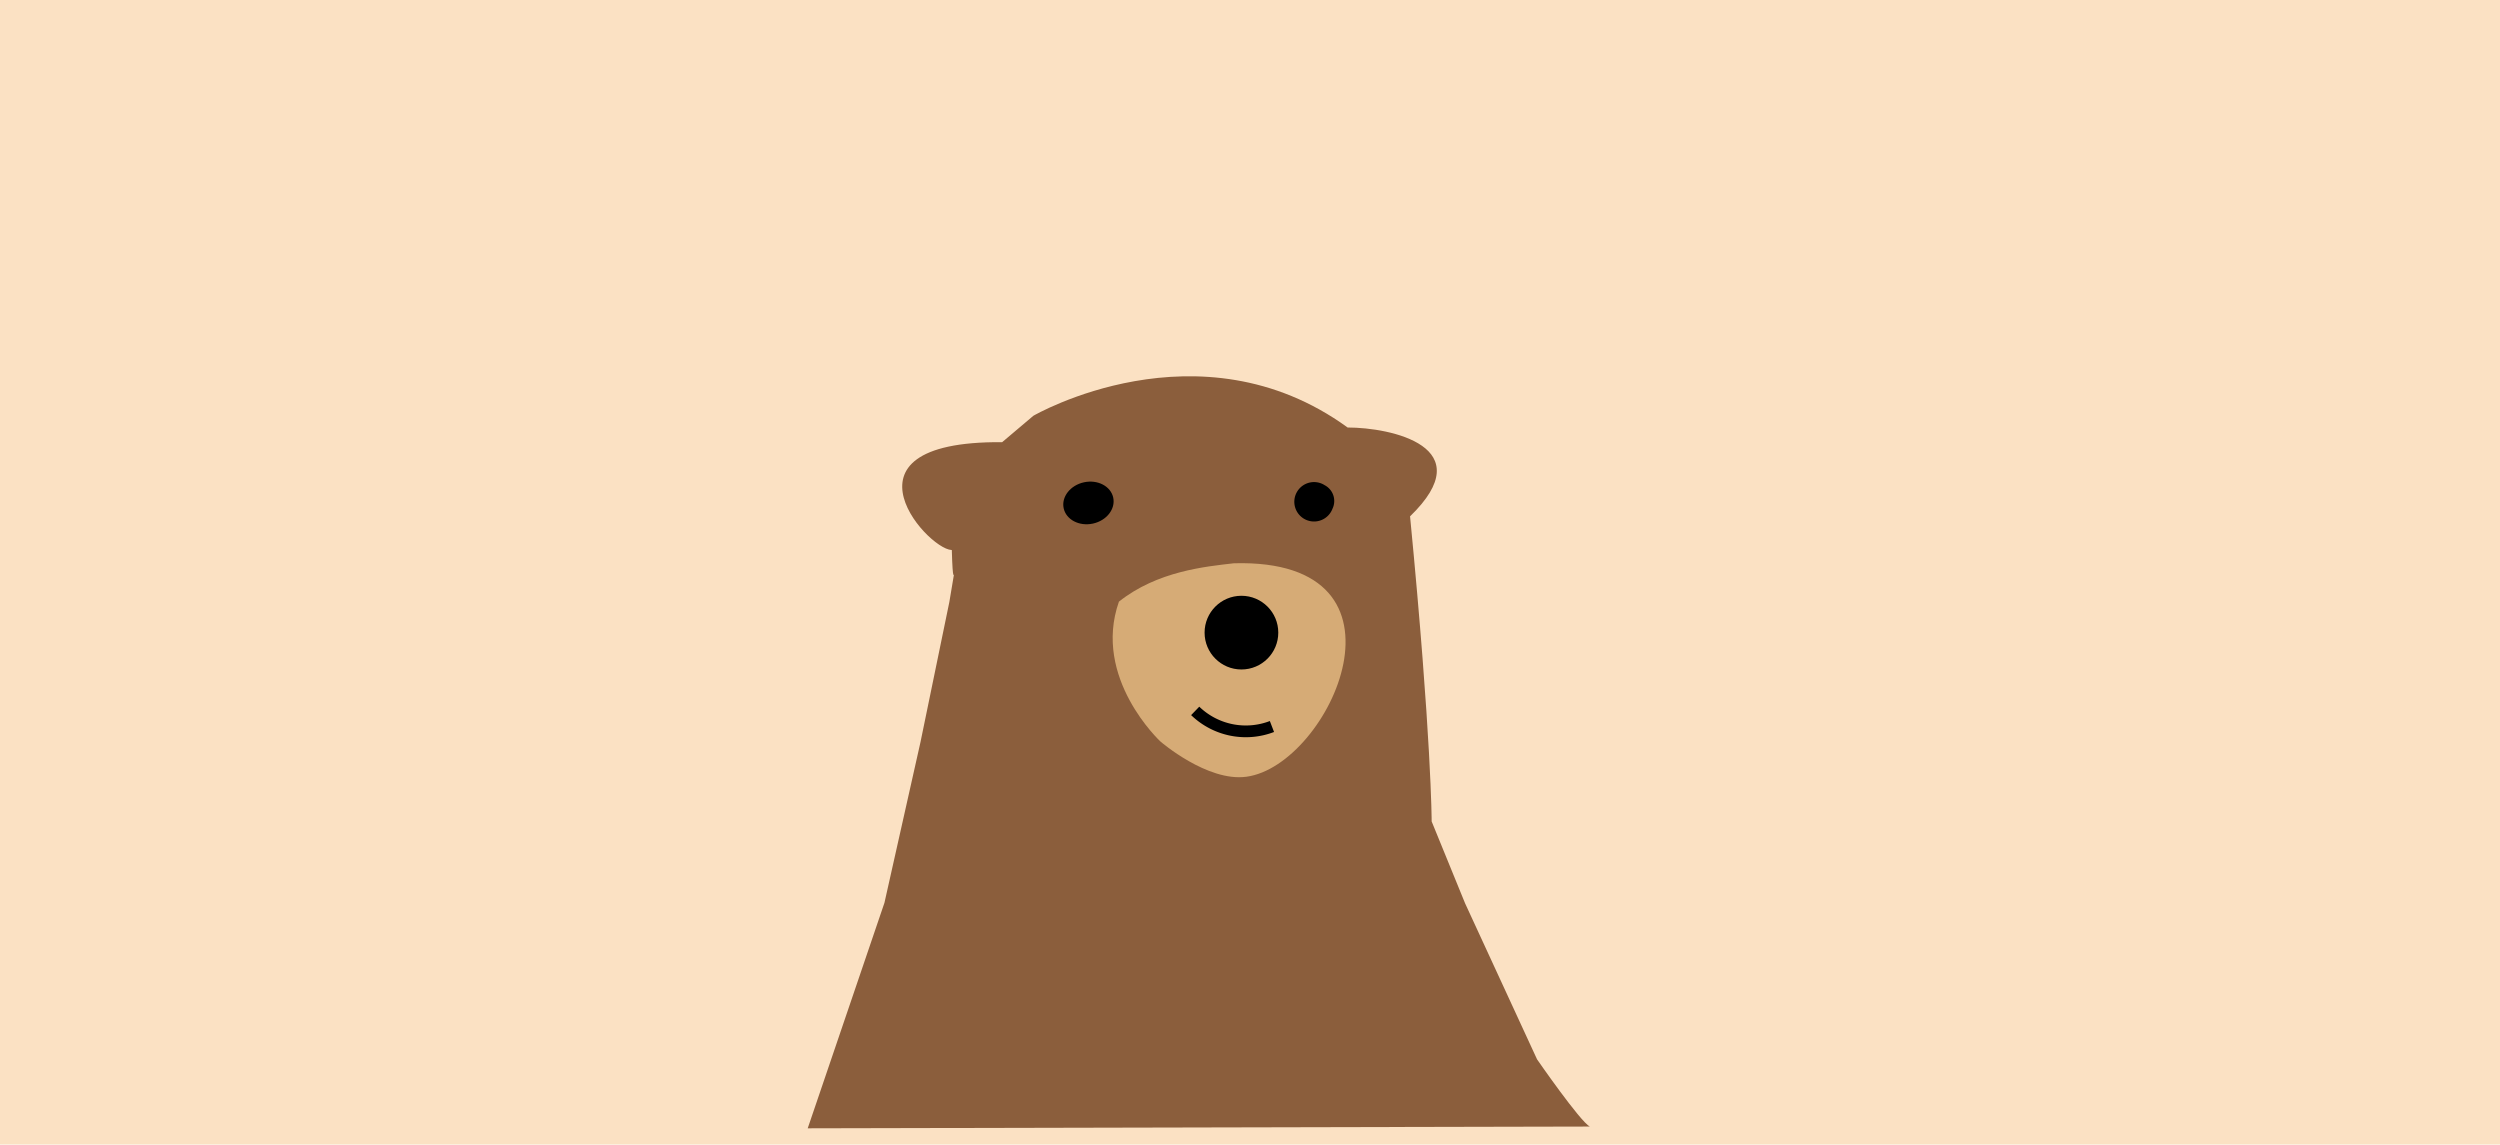 <svg xmlns="http://www.w3.org/2000/svg" viewBox="0 0 213.04 97.53"><defs><style>.cls-1{fill:#fbe1c3;}.cls-2{fill:#8b5e3c;}.cls-3{fill:#d6ab76;}.cls-4{fill:none;stroke:#000;stroke-miterlimit:10;}</style></defs><g id="Layer_2" data-name="Layer 2"><g id="Trace_Bear_Try_2" data-name="Trace Bear Try 2"><rect class="cls-1" width="213.04" height="97.53"/><path class="cls-2" d="M135.48,96c-.82-.41-4.5-5.73-4.5-5.73l-6.13-13.29L122,70s0-7-1.84-26c6.13-5.93-1.64-7.57-5.32-7.57-12.67-9.2-26.78-1-26.78-1l-2.66,2.25c-15.1-.12-5.88,9.69-4.13,9.17s-1.46-3-.16,0c.08,3,.2,2,.2,2l-.41,2.45L78.44,63.24,75.37,76.93,68.83,96.15Z"/><ellipse cx="92.75" cy="42.86" rx="2.16" ry="1.8" transform="translate(-6.94 20.48) rotate(-12.15)"/><path d="M113.55,43.35a1.68,1.68,0,1,1-.66-2A1.52,1.52,0,0,1,113.55,43.35Z"/><path class="cls-3" d="M105.15,48c-2.43.28-6.53.67-9.8,3.27-2.29,6.52,3.54,11.92,3.54,11.92s4,3.46,7.33,3C113.35,65.23,121.46,47.55,105.15,48Z"/><circle cx="105.79" cy="53.91" r="3.14"/><path class="cls-4" d="M101.85,60.58a6.21,6.21,0,0,0,6.54,1.33"/></g></g></svg>
